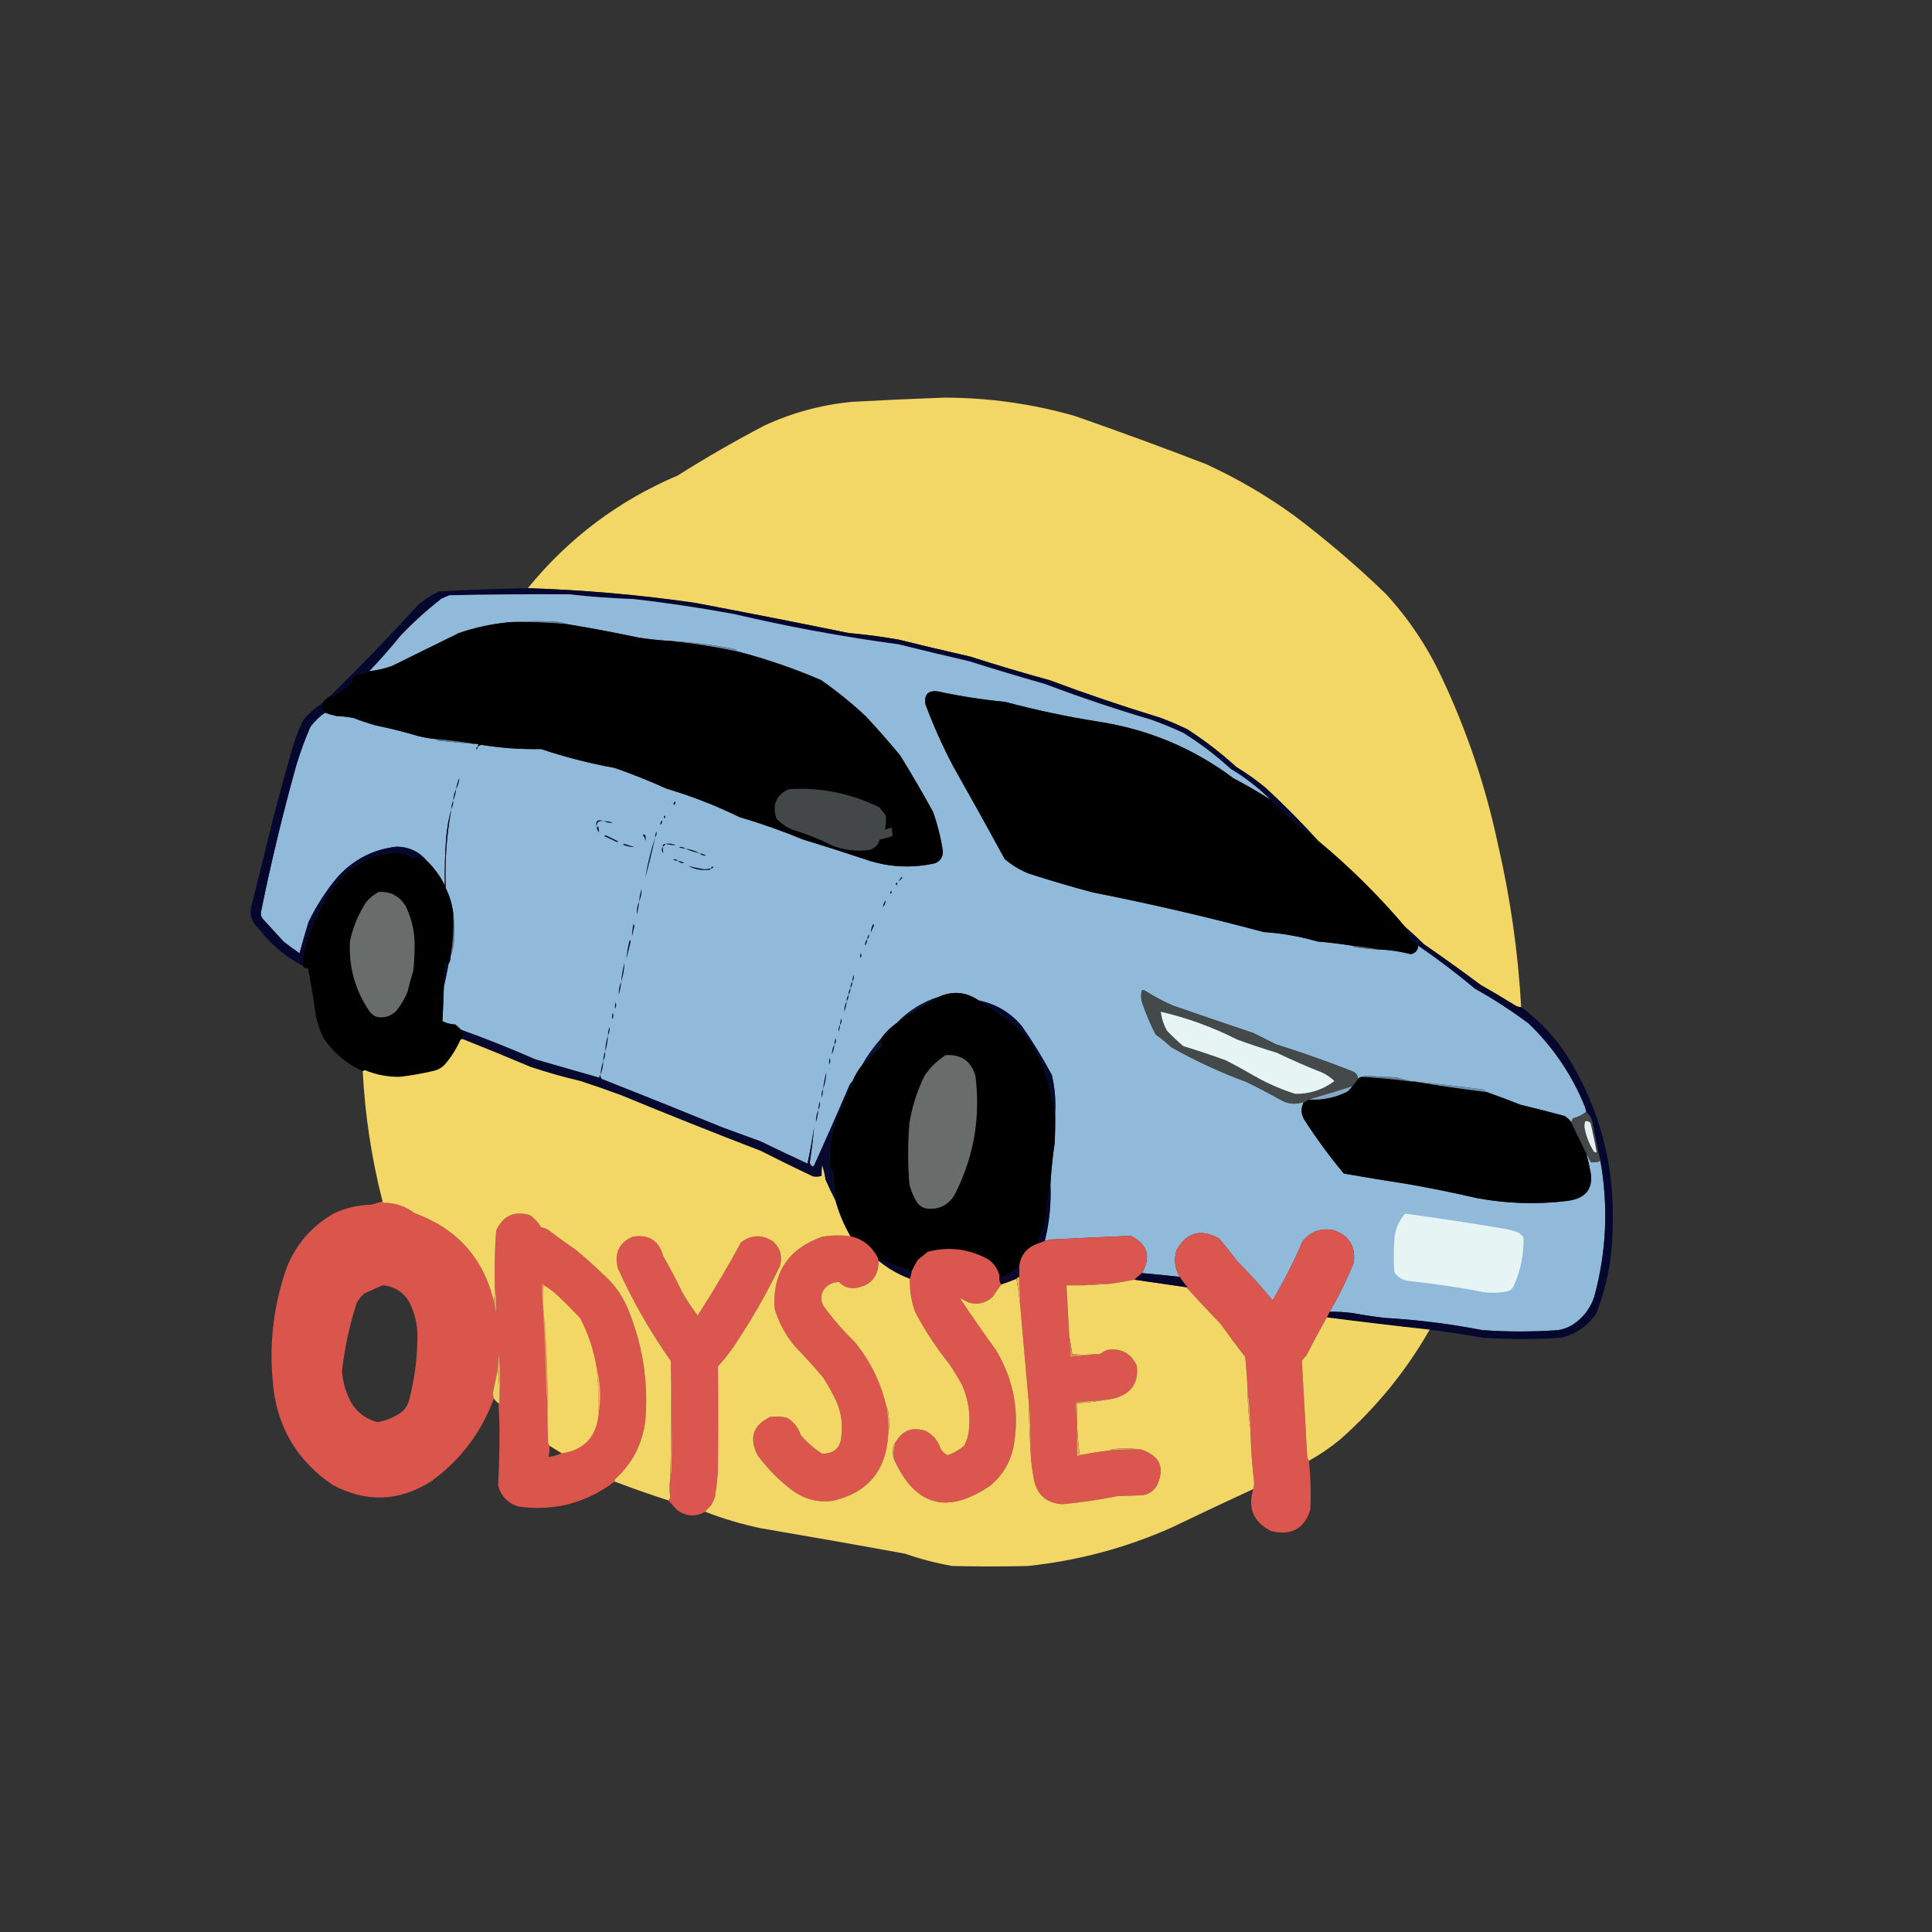 <?xml version="1.0" encoding="UTF-8"?>
<!DOCTYPE svg PUBLIC "-//W3C//DTD SVG 1.1//EN" "http://www.w3.org/Graphics/SVG/1.1/DTD/svg11.dtd">
<svg xmlns="http://www.w3.org/2000/svg" version="1.1" width="2048px" height="2048px" style="shape-rendering:geometricPrecision; text-rendering:geometricPrecision; image-rendering:optimizeQuality; fill-rule:evenodd; clip-rule:evenodd" xmlns:xlink="http://www.w3.org/1999/xlink">
<rect width="100%" height="100%" fill="#333333" stroke="none"/>
<g><path style="opacity:0.998" fill="#f2d766" d="M 1612.5,1067.5 C 1610.35,1067.63 1608.35,1067.13 1606.5,1066C 1594.33,1058.41 1582,1051.08 1569.5,1044C 1549.78,1029.28 1529.78,1014.95 1509.5,1001C 1502.99,994.594 1496.32,988.427 1489.5,982.5C 1461.47,949.466 1430.8,919.132 1397.5,891.5C 1379.7,871.87 1361.04,853.036 1341.5,835C 1331.69,826.93 1321.36,819.596 1310.5,813C 1294.25,798.214 1276.92,784.88 1258.5,773C 1249.33,768.61 1240,764.61 1230.5,761C 1190.73,748.855 1151.4,735.522 1112.5,721C 1084.32,713.274 1056.32,704.94 1028.5,696C 1003.11,690.255 977.775,684.255 952.5,678C 934.931,674.929 917.264,672.596 899.5,671C 845.249,659.95 790.916,649.283 736.5,639C 677.723,630.527 618.723,625.36 559.5,623.5C 602.612,570.561 655.612,530.727 718.5,504C 748.412,485.102 779.079,467.436 810.5,451C 839.496,437.584 870.162,429.25 902.5,426C 935.152,424.199 967.819,422.699 1000.5,421.5C 1047.8,421.497 1094.14,427.997 1139.5,441C 1186.04,457.226 1232.37,474.226 1278.5,492C 1311.74,507.279 1343.07,525.612 1372.5,547C 1406.25,572.486 1438.42,599.986 1469,629.5C 1493.15,655.798 1512.82,685.131 1528,717.5C 1554.95,774.466 1574.95,833.799 1588,895.5C 1601.07,952.131 1609.23,1009.46 1612.5,1067.5 Z"/></g>
<g><path style="opacity:0.971" fill="#05082f" d="M 559.5,623.5 C 618.723,625.36 677.723,630.527 736.5,639C 790.916,649.283 845.249,659.95 899.5,671C 917.264,672.596 934.931,674.929 952.5,678C 977.775,684.255 1003.11,690.255 1028.5,696C 1056.32,704.94 1084.32,713.274 1112.5,721C 1151.4,735.522 1190.73,748.855 1230.5,761C 1240,764.61 1249.33,768.61 1258.5,773C 1276.92,784.88 1294.25,798.214 1310.5,813C 1321.36,819.596 1331.69,826.93 1341.5,835C 1361.04,853.036 1379.7,871.87 1397.5,891.5C 1379.56,878.013 1362.56,863.347 1346.5,847.5C 1333.83,835.001 1319.83,824.167 1304.5,815C 1288.97,800.798 1272.3,788.132 1254.5,777C 1243.39,771.781 1232.06,767.114 1220.5,763C 1182.38,751.708 1144.72,739.042 1107.5,725C 1080.7,717.401 1054.04,709.401 1027.5,701C 1002.44,695.203 977.443,689.203 952.5,683C 893.986,675.164 835.986,664.497 778.5,651C 743.019,644.455 707.353,639.122 671.5,635C 648.761,634.275 626.095,632.608 603.5,630C 561.165,629.755 518.832,630.088 476.5,631C 473.417,632.139 470.417,633.472 467.5,635C 452.441,646.791 438.275,659.624 425,673.5C 414.369,686.632 403.202,699.298 391.5,711.5C 387.221,713.511 382.554,714.678 377.5,715C 374.311,716.889 372.811,719.722 373,723.5C 366.768,728.699 360.268,733.532 353.5,738C 352.251,738.74 351.251,738.573 350.5,737.5C 381.972,706.526 412.639,674.693 442.5,642C 449.346,635.743 457.013,630.743 465.5,627C 496.804,625.161 528.138,623.994 559.5,623.5 Z"/></g>
<g><path style="opacity:1" fill="#91b9da" d="M 1346.5,847.5 C 1333.88,839.518 1320.88,832.018 1307.5,825C 1265.05,793.164 1217.38,773.164 1164.5,765C 1131.12,759.739 1098.12,752.739 1065.5,744C 1041.61,741.722 1017.94,738.056 994.5,733C 984,731.5 979.5,736 981,746.5C 989.289,768.747 998.955,790.413 1010,811.5C 1028.63,844.445 1046.97,877.445 1065,910.5C 1072.58,917.048 1081.08,922.215 1090.5,926C 1112.97,933.286 1135.64,939.952 1158.5,946C 1219.34,957.96 1279.67,971.96 1339.5,988C 1358.87,989.283 1377.87,992.616 1396.5,998C 1408.89,999.045 1421.22,1000.55 1433.5,1002.5C 1434.26,1003.27 1435.26,1003.77 1436.5,1004C 1444.79,1005.31 1453.12,1006.14 1461.5,1006.5C 1473.02,1006.88 1484.35,1008.55 1495.5,1011.5C 1500.34,1010.34 1503,1007.34 1503.5,1002.5C 1524.19,1016.68 1544.19,1031.85 1563.5,1048C 1583.35,1059.09 1602.35,1071.42 1620.5,1085C 1645.81,1109.42 1665.31,1137.92 1679,1170.5C 1680.14,1173.1 1680.97,1175.76 1681.5,1178.5C 1677.44,1181.86 1672.78,1184.2 1667.5,1185.5C 1666.83,1186.95 1666.16,1188.28 1665.5,1189.5C 1663.66,1186.83 1661.33,1184.67 1658.5,1183C 1642.88,1178.79 1627.22,1174.79 1611.5,1171C 1599.51,1166.17 1587.51,1161.67 1575.5,1157.5C 1574.57,1156.69 1573.57,1155.85 1572.5,1155C 1548.28,1151.74 1523.95,1148.9 1499.5,1146.5C 1498.5,1146.5 1497.5,1146.5 1496.5,1146.5C 1490.63,1144.68 1484.63,1143.18 1478.5,1142C 1468.82,1141.66 1459.16,1141.16 1449.5,1140.5C 1447.3,1140.5 1445.3,1140.84 1443.5,1141.5C 1441.94,1141.73 1440.6,1142.4 1439.5,1143.5C 1439.3,1140.1 1437.63,1137.6 1434.5,1136C 1407.53,1125.34 1380.2,1115.68 1352.5,1107C 1344.53,1103.02 1336.53,1099.02 1328.5,1095C 1300.11,1085.49 1271.77,1075.82 1243.5,1066C 1233.02,1061.51 1223.02,1056.17 1213.5,1050C 1212.5,1049.33 1211.5,1049.33 1210.5,1050C 1209.25,1054.49 1209.42,1058.99 1211,1063.5C 1214.84,1074.85 1219.51,1085.85 1225,1096.5C 1230.78,1100.64 1236.28,1105.14 1241.5,1110C 1267.18,1124.51 1293.84,1136.84 1321.5,1147C 1334.38,1153.29 1347.05,1159.96 1359.5,1167C 1366.38,1170.35 1373.38,1170.85 1380.5,1168.5C 1381.11,1168.62 1381.44,1168.96 1381.5,1169.5C 1378.71,1175.58 1379.21,1181.58 1383,1187.5C 1395.67,1207.18 1409.51,1226.01 1424.5,1244C 1446.77,1247.92 1469.11,1251.59 1491.5,1255C 1516.27,1259.35 1540.94,1264.35 1565.5,1270C 1597.35,1275.95 1629.35,1276.95 1661.5,1273C 1682.57,1270.25 1690.41,1258.41 1685,1237.5C 1683.99,1232.44 1682.82,1227.44 1681.5,1222.5C 1683.06,1225.66 1684.73,1228.83 1686.5,1232C 1689.97,1232.43 1693.3,1231.93 1696.5,1230.5C 1705.1,1279.05 1702.93,1327.05 1690,1374.5C 1685.88,1386.95 1678.38,1396.78 1667.5,1404C 1662.58,1407.13 1657.25,1409.13 1651.5,1410C 1624.84,1411.89 1598.17,1411.89 1571.5,1410C 1537.14,1403.36 1502.47,1399.02 1467.5,1397C 1456.44,1395.71 1445.44,1394.04 1434.5,1392C 1426.2,1390.88 1417.87,1390.38 1409.5,1390.5C 1419.23,1373.83 1427.73,1356.5 1435,1338.5C 1437.3,1321.13 1430.13,1309.63 1413.5,1304C 1400.38,1301.48 1389.55,1305.31 1381,1315.5C 1371.63,1337.25 1360.96,1358.25 1349,1378.5C 1337.41,1364.24 1325.07,1350.57 1312,1337.5C 1305.62,1329.24 1299.12,1321.08 1292.5,1313C 1273.03,1302.06 1257.87,1306.23 1247,1325.5C 1244.23,1335.42 1245.4,1344.75 1250.5,1353.5C 1237.19,1352.05 1223.85,1350.72 1210.5,1349.5C 1220.51,1332.03 1216.51,1318.86 1198.5,1310C 1169.89,1311.22 1141.22,1312.55 1112.5,1314C 1110.85,1314.61 1109.18,1315.11 1107.5,1315.5C 1112.37,1295.83 1114.37,1275.83 1113.5,1255.5C 1114.34,1240.77 1115.84,1226.11 1118,1211.5C 1118.5,1200.84 1118.67,1190.17 1118.5,1179.5C 1119.26,1165.98 1118.09,1152.64 1115,1139.5C 1105.34,1121.5 1094.67,1104.16 1083,1087.5C 1070.93,1073.25 1055.76,1064.25 1037.5,1060.5C 1024.25,1051.45 1010.25,1050.12 995.5,1056.5C 978.038,1062.05 963.038,1071.39 950.5,1084.5C 943.854,1089.15 938.188,1094.81 933.5,1101.5C 925.854,1110.12 919.188,1119.45 913.5,1129.5C 909.414,1134.66 906.08,1140.33 903.5,1146.5C 901.864,1147.75 900.697,1149.42 900,1151.5C 887.781,1180 875.281,1208.34 862.5,1236.5C 859.661,1236 858.328,1234.33 858.5,1231.5C 860.428,1219.18 861.928,1206.84 863,1194.5C 861.068,1207.66 858.735,1220.66 856,1233.5C 839.455,1225.81 822.955,1217.98 806.5,1210C 792.833,1205 779.167,1200 765.5,1195C 723.28,1177.72 680.946,1160.72 638.5,1144C 636.893,1142.95 636.227,1141.45 636.5,1139.5C 635.596,1140.21 635.263,1141.21 635.5,1142.5C 612.848,1136 590.181,1129.5 567.5,1123C 541.489,1111.61 515.156,1101.11 488.5,1091.5C 486.763,1089.45 484.763,1087.62 482.5,1086C 477.714,1085.84 473.214,1084.68 469,1082.5C 469.603,1070.53 470.103,1058.53 470.5,1046.5C 472.271,1038.31 473.938,1029.98 475.5,1021.5C 476.939,1019.41 477.606,1017.08 477.5,1014.5C 479.295,1009.78 480.462,1004.78 481,999.5C 481.825,988.992 481.659,978.658 480.5,968.5C 479.269,958.524 476.602,949.524 472.5,941.5C 471.39,913.261 473.39,885.261 478.5,857.5C 475.716,867.19 473.883,877.19 473,887.5C 471.706,904.474 471.206,921.474 471.5,938.5C 466.633,928.769 460.3,920.102 452.5,912.5C 444.209,902.691 433.542,897.691 420.5,897.5C 395.677,900.328 374.844,910.995 358,929.5C 345.697,944.155 335.363,960.155 327,977.5C 323.642,988.462 320.476,999.462 317.5,1010.5C 311.693,1006.53 306.026,1002.36 300.5,998C 293.333,990.167 286.167,982.333 279,974.5C 277.128,972.562 276.295,970.229 276.5,967.5C 287.124,915.006 299.624,863.006 314,811.5C 318.21,797.538 323.21,783.871 329,770.5C 333.374,764.625 338.541,759.625 344.5,755.5C 348.394,756.942 352.394,758.109 356.5,759C 362.551,759.26 368.551,759.927 374.5,761C 382.363,764.066 390.363,766.732 398.5,769C 413.326,772.04 427.992,775.706 442.5,780C 449.081,781.708 455.748,782.875 462.5,783.5C 462.918,784.222 463.584,784.722 464.5,785C 477.154,786.378 489.821,787.544 502.5,788.5C 504.199,788.34 505.866,788.506 507.5,789C 506.748,789.671 506.414,790.504 506.5,791.5C 507.531,790.645 508.697,789.978 510,789.5C 530.995,792.939 552.161,794.439 573.5,794C 598.998,802.541 624.998,809.208 651.5,814C 670.161,820.497 688.495,827.83 706.5,836C 733.033,843.843 758.7,853.843 783.5,866C 806.637,872.823 829.304,880.823 851.5,890C 875.599,897.358 899.599,905.025 923.5,913C 945.987,919.545 968.653,920.212 991.5,915C 996.849,912.496 999.515,908.33 999.5,902.5C 997.333,888.166 993.833,874.166 989,860.5C 977.838,840.172 966.171,820.172 954,800.5C 942.372,786.537 930.372,772.87 918,759.5C 903.036,745.53 887.203,732.697 870.5,721C 841.523,708.509 811.856,698.342 781.5,690.5C 780.942,689.21 779.942,688.377 778.5,688C 756.418,683.642 734.085,680.809 711.5,679.5C 700.123,678.828 688.79,677.661 677.5,676C 651.895,670.578 626.228,665.745 600.5,661.5C 598.631,660.835 596.631,660.169 594.5,659.5C 576.338,658.173 558.338,658.173 540.5,659.5C 522.037,661.226 504.037,665.059 486.5,671C 462.794,682.736 439.127,694.403 415.5,706C 407.667,708.793 399.667,710.626 391.5,711.5C 403.202,699.298 414.369,686.632 425,673.5C 438.275,659.624 452.441,646.791 467.5,635C 470.417,633.472 473.417,632.139 476.5,631C 518.832,630.088 561.165,629.755 603.5,630C 626.095,632.608 648.761,634.275 671.5,635C 707.353,639.122 743.019,644.455 778.5,651C 835.986,664.497 893.986,675.164 952.5,683C 977.443,689.203 1002.44,695.203 1027.5,701C 1054.04,709.401 1080.7,717.401 1107.5,725C 1144.72,739.042 1182.38,751.708 1220.5,763C 1232.06,767.114 1243.39,771.781 1254.5,777C 1272.3,788.132 1288.97,800.798 1304.5,815C 1319.83,824.167 1333.83,835.001 1346.5,847.5 Z"/></g>
<g><path style="opacity:1" fill="#66829a" d="M 540.5,659.5 C 558.338,658.173 576.338,658.173 594.5,659.5C 596.631,660.169 598.631,660.835 600.5,661.5C 580.543,659.81 560.543,659.143 540.5,659.5 Z"/></g>
<g><path style="opacity:1" fill="#000001" d="M 540.5,659.5 C 560.543,659.143 580.543,659.81 600.5,661.5C 626.228,665.745 651.895,670.578 677.5,676C 688.79,677.661 700.123,678.828 711.5,679.5C 734.904,681.847 758.237,685.514 781.5,690.5C 811.856,698.342 841.523,708.509 870.5,721C 887.203,732.697 903.036,745.53 918,759.5C 930.372,772.87 942.372,786.537 954,800.5C 966.171,820.172 977.838,840.172 989,860.5C 993.833,874.166 997.333,888.166 999.5,902.5C 999.515,908.33 996.849,912.496 991.5,915C 968.653,920.212 945.987,919.545 923.5,913C 899.599,905.025 875.599,897.358 851.5,890C 829.304,880.823 806.637,872.823 783.5,866C 758.7,853.843 733.033,843.843 706.5,836C 688.495,827.83 670.161,820.497 651.5,814C 624.998,809.208 598.998,802.541 573.5,794C 552.161,794.439 530.995,792.939 510,789.5C 508.697,789.978 507.531,790.645 506.5,791.5C 506.414,790.504 506.748,789.671 507.5,789C 505.866,788.506 504.199,788.34 502.5,788.5C 489.373,786.262 476.04,784.595 462.5,783.5C 455.748,782.875 449.081,781.708 442.5,780C 427.992,775.706 413.326,772.04 398.5,769C 390.363,766.732 382.363,764.066 374.5,761C 368.551,759.927 362.551,759.26 356.5,759C 352.394,758.109 348.394,756.942 344.5,755.5C 341.857,752.766 340.857,749.433 341.5,745.5C 343.895,742.139 346.895,739.472 350.5,737.5C 351.251,738.573 352.251,738.74 353.5,738C 360.268,733.532 366.768,728.699 373,723.5C 372.811,719.722 374.311,716.889 377.5,715C 382.554,714.678 387.221,713.511 391.5,711.5C 399.667,710.626 407.667,708.793 415.5,706C 439.127,694.403 462.794,682.736 486.5,671C 504.037,665.059 522.037,661.226 540.5,659.5 Z"/></g>
<g><path style="opacity:1" fill="#6d8ba4" d="M 711.5,679.5 C 734.085,680.809 756.418,683.642 778.5,688C 779.942,688.377 780.942,689.21 781.5,690.5C 758.237,685.514 734.904,681.847 711.5,679.5 Z"/></g>
<g><path style="opacity:1" fill="#000000" d="M 1346.5,847.5 C 1362.56,863.347 1379.56,878.013 1397.5,891.5C 1430.8,919.132 1461.47,949.466 1489.5,982.5C 1492.45,986.733 1494.61,991.4 1496,996.5C 1499.21,997.679 1501.71,999.679 1503.5,1002.5C 1503,1007.34 1500.34,1010.34 1495.5,1011.5C 1484.35,1008.55 1473.02,1006.88 1461.5,1006.5C 1452.35,1004.85 1443.01,1003.52 1433.5,1002.5C 1421.22,1000.55 1408.89,999.045 1396.5,998C 1377.87,992.616 1358.87,989.283 1339.5,988C 1279.67,971.96 1219.34,957.96 1158.5,946C 1135.64,939.952 1112.97,933.286 1090.5,926C 1081.08,922.215 1072.58,917.048 1065,910.5C 1046.97,877.445 1028.63,844.445 1010,811.5C 998.955,790.413 989.289,768.747 981,746.5C 979.5,736 984,731.5 994.5,733C 1017.94,738.056 1041.61,741.722 1065.5,744C 1098.12,752.739 1131.12,759.739 1164.5,765C 1217.38,773.164 1265.05,793.164 1307.5,825C 1320.88,832.018 1333.88,839.518 1346.5,847.5 Z"/></g>
<g><path style="opacity:0.922" fill="#02042e" d="M 341.5,745.5 C 340.857,749.433 341.857,752.766 344.5,755.5C 338.541,759.625 333.374,764.625 329,770.5C 323.21,783.871 318.21,797.538 314,811.5C 299.624,863.006 287.124,915.006 276.5,967.5C 276.295,970.229 277.128,972.562 279,974.5C 286.167,982.333 293.333,990.167 300.5,998C 306.026,1002.36 311.693,1006.53 317.5,1010.5C 320.476,999.462 323.642,988.462 327,977.5C 335.363,960.155 345.697,944.155 358,929.5C 374.844,910.995 395.677,900.328 420.5,897.5C 433.542,897.691 444.209,902.691 452.5,912.5C 450.002,911.088 447.336,909.921 444.5,909C 442.101,908.289 439.768,908.456 437.5,909.5C 434.779,907.473 431.779,905.973 428.5,905C 412.944,902.89 398.277,905.557 384.5,913C 369.381,921.785 357.215,933.619 348,948.5C 338.454,963.927 330.787,980.261 325,997.5C 322.531,1006.01 321.031,1014.68 320.5,1023.5C 305.507,1015.69 292.34,1005.36 281,992.5C 277,987.833 273,983.167 269,978.5C 266.087,973.518 265.087,968.185 266,962.5C 274.122,930.343 282.122,898.01 290,865.5C 296.689,840.078 303.689,814.745 311,789.5C 313.885,780.179 317.551,771.179 322,762.5C 327.78,755.878 334.28,750.212 341.5,745.5 Z"/></g>
<g><path style="opacity:1" fill="#5f798e" d="M 462.5,783.5 C 476.04,784.595 489.373,786.262 502.5,788.5C 489.821,787.544 477.154,786.378 464.5,785C 463.584,784.722 462.918,784.222 462.5,783.5 Z"/></g>
<g><path style="opacity:1" fill="#0a122c" d="M 506.5,791.5 C 506.539,792.756 506.039,793.756 505,794.5C 504.415,793.002 504.915,792.002 506.5,791.5 Z"/></g>
<g><path style="opacity:1" fill="#0d142f" d="M 483.5,836.5 C 483.953,832.307 485.119,828.307 487,824.5C 486.735,828.791 485.569,832.791 483.5,836.5 Z"/></g>
<g><path style="opacity:1" fill="#434747" d="M 836.5,836.5 C 870.3,834.493 902.3,840.993 932.5,856C 934.667,858.833 936.833,861.667 939,864.5C 939.539,869.625 939.205,874.625 938,879.5C 940.382,878.446 942.882,877.779 945.5,877.5C 945.232,880.119 945.565,882.619 946.5,885C 945.833,885.667 945.167,886.333 944.5,887C 940.5,888 936.5,889 932.5,890C 930.807,895.693 927.14,899.36 921.5,901C 907.788,902.828 894.455,901.161 881.5,896C 868.645,889.492 855.311,884.159 841.5,880C 834.24,877.399 828.073,873.232 823,867.5C 818.349,852.897 822.849,842.564 836.5,836.5 Z"/></g>
<g><path style="opacity:1" fill="#0b112c" d="M 483.5,836.5 C 483.102,840.761 482.102,844.761 480.5,848.5C 480.584,844.163 481.584,840.163 483.5,836.5 Z"/></g>
<g><path style="opacity:1" fill="#0b112c" d="M 715.5,849.5 C 716.559,851.07 716.059,852.403 714,853.5C 713.7,851.934 714.2,850.601 715.5,849.5 Z"/></g>
<g><path style="opacity:1" fill="#0a0f2a" d="M 480.5,848.5 C 480.58,851.781 479.913,854.781 478.5,857.5C 478.42,854.219 479.087,851.219 480.5,848.5 Z"/></g>
<g><path style="opacity:1" fill="#080d28" d="M 704.5,864.5 C 705.713,865.497 705.546,866.497 704,867.5C 703.53,866.423 703.697,865.423 704.5,864.5 Z"/></g>
<g><path style="opacity:1" fill="#080c28" d="M 640.5,870.5 C 634.716,869.284 632.049,871.618 632.5,877.5C 630.738,870.266 633.404,867.932 640.5,870.5 Z"/></g>
<g><path style="opacity:1" fill="#0c142e" d="M 701.5,869.5 C 702.334,871.263 701.834,872.93 700,874.5C 699.878,872.718 700.378,871.052 701.5,869.5 Z"/></g>
<g><path style="opacity:1" fill="#050825" d="M 640.5,870.5 C 643.568,870.547 646.568,871.047 649.5,872C 646.228,872.576 643.228,872.076 640.5,870.5 Z"/></g>
<g><path style="opacity:1" fill="#060926" d="M 632.5,877.5 C 633.222,877.082 633.722,876.416 634,875.5C 634.614,877.879 634.947,880.212 635,882.5C 633.88,880.97 633.046,879.303 632.5,877.5 Z"/></g>
<g><path style="opacity:1" fill="#0d1430" d="M 694.5,887.5 C 694.372,885.345 694.872,883.345 696,881.5C 696.405,883.775 695.905,885.775 694.5,887.5 Z"/></g>
<g><path style="opacity:1" fill="#070b27" d="M 681.5,885.5 C 682.189,884.226 683.023,884.226 684,885.5C 684.667,887.5 684.667,889.5 684,891.5C 683.963,889.026 683.13,887.026 681.5,885.5 Z"/></g>
<g><path style="opacity:1" fill="#0d1430" d="M 640.5,886.5 C 641.251,885.427 642.251,885.26 643.5,886C 647.5,888 651.5,890 655.5,892C 654.5,892.667 653.5,892.667 652.5,892C 648.598,889.881 644.598,888.048 640.5,886.5 Z"/></g>
<g><path style="opacity:1" fill="#0c132d" d="M 660.5,895.5 C 660.735,894.903 661.235,894.57 662,894.5C 665.5,895.667 669,896.833 672.5,898C 668.391,897.914 664.391,897.08 660.5,895.5 Z"/></g>
<g><path style="opacity:1" fill="#0d142f" d="M 705.5,894.5 C 709.102,893.792 712.769,894.292 716.5,896C 712.804,895.997 709.137,895.497 705.5,894.5 Z"/></g>
<g><path style="opacity:1" fill="#030323" d="M 705.5,894.5 C 704.833,895.833 703.833,896.833 702.5,897.5C 702.5,895.5 703.5,894.5 705.5,894.5 Z"/></g>
<g><path style="opacity:1" fill="#050724" d="M 702.5,897.5 C 702.627,899.915 702.793,902.249 703,904.5C 701.272,902.181 701.105,899.847 702.5,897.5 Z"/></g>
<g><path style="opacity:1" fill="#0a102a" d="M 726.5,899.5 C 724.073,899.477 721.74,898.977 719.5,898C 722.139,897.412 724.473,897.912 726.5,899.5 Z"/></g>
<g><path style="opacity:1" fill="#0d152f" d="M 694.5,887.5 C 691.475,901.933 687.975,916.267 684,930.5C 686.413,915.848 689.913,901.515 694.5,887.5 Z"/></g>
<g><path style="opacity:1" fill="#0d142f" d="M 726.5,899.5 C 731.915,900.194 736.915,901.86 741.5,904.5C 736.216,903.405 731.216,901.739 726.5,899.5 Z"/></g>
<g><path style="opacity:1" fill="#040523" d="M 478.5,857.5 C 473.39,885.261 471.39,913.261 472.5,941.5C 471.596,940.791 471.263,939.791 471.5,938.5C 471.206,921.474 471.706,904.474 473,887.5C 473.883,877.19 475.716,867.19 478.5,857.5 Z"/></g>
<g><path style="opacity:0.989" fill="#010101" d="M 452.5,912.5 C 460.3,920.102 466.633,928.769 471.5,938.5C 471.263,939.791 471.596,940.791 472.5,941.5C 476.602,949.524 479.269,958.524 480.5,968.5C 481.106,983.957 480.106,999.29 477.5,1014.5C 477.606,1017.08 476.939,1019.41 475.5,1021.5C 474.167,1021.5 472.833,1021.5 471.5,1021.5C 471.218,1029.84 470.884,1038.17 470.5,1046.5C 470.103,1058.53 469.603,1070.53 469,1082.5C 473.214,1084.68 477.714,1085.84 482.5,1086C 484.763,1087.62 486.763,1089.45 488.5,1091.5C 489.733,1092.98 490.733,1094.64 491.5,1096.5C 491.471,1098.03 490.804,1099.2 489.5,1100C 490.056,1100.38 490.389,1100.88 490.5,1101.5C 489.504,1101.41 488.671,1101.75 488,1102.5C 483.762,1111.98 478.262,1120.65 471.5,1128.5C 468.461,1131.69 464.794,1133.85 460.5,1135C 448.49,1137.88 436.324,1140.04 424,1141.5C 411.167,1141.71 398.834,1139.37 387,1134.5C 386.098,1134.74 385.265,1135.08 384.5,1135.5C 367.399,1127.7 353.565,1116.03 343,1100.5C 339.34,1093.19 336.673,1085.52 335,1077.5C 332.597,1060.42 329.764,1043.42 326.5,1026.5C 323.784,1026.61 321.784,1025.61 320.5,1023.5C 321.031,1014.68 322.531,1006.01 325,997.5C 330.787,980.261 338.454,963.927 348,948.5C 357.215,933.619 369.381,921.785 384.5,913C 398.277,905.557 412.944,902.89 428.5,905C 431.779,905.973 434.779,907.473 437.5,909.5C 439.768,908.456 442.101,908.289 444.5,909C 447.336,909.921 450.002,911.088 452.5,912.5 Z"/></g>
<g><path style="opacity:1" fill="#111934" d="M 741.5,904.5 C 744.016,904.755 746.35,905.589 748.5,907C 745.758,907.295 743.425,906.462 741.5,904.5 Z"/></g>
<g><path style="opacity:1" fill="#0a0e2b" d="M 718.5,912.5 C 716.692,912.509 715.025,912.009 713.5,911C 715.535,910.401 717.201,910.901 718.5,912.5 Z"/></g>
<g><path style="opacity:1" fill="#0c142e" d="M 718.5,912.5 C 721.016,912.755 723.35,913.589 725.5,915C 722.758,915.295 720.425,914.462 718.5,912.5 Z"/></g>
<g><path style="opacity:1" fill="#0b112c" d="M 753.5,920.5 C 753.389,921.117 753.056,921.617 752.5,922C 744.429,923.066 736.762,921.733 729.5,918C 735.217,919.34 741.05,920.506 747,921.5C 749.216,921.347 751.383,921.014 753.5,920.5 Z"/></g>
<g><path style="opacity:1" fill="#090a28" d="M 753.5,920.5 C 754.002,918.915 755.002,918.415 756.5,919C 755.756,920.039 754.756,920.539 753.5,920.5 Z"/></g>
<g><path style="opacity:1" fill="#121a36" d="M 955.5,929.5 C 956.043,929.56 956.376,929.893 956.5,930.5C 951.889,935.618 951.556,935.285 955.5,929.5 Z"/></g>
<g><path style="opacity:1" fill="#090a28" d="M 950.5,935.5 C 951.713,936.497 951.546,937.497 950,938.5C 949.53,937.423 949.697,936.423 950.5,935.5 Z"/></g>
<g><path style="opacity:1" fill="#090a29" d="M 944.5,944.5 C 945.713,945.497 945.546,946.497 944,947.5C 943.53,946.423 943.697,945.423 944.5,944.5 Z"/></g>
<g><path style="opacity:1" fill="#686d6c" d="M 401.5,945.5 C 413.897,944.784 423.397,949.784 430,960.5C 436.747,974.239 439.914,988.739 439.5,1004C 439.513,1012.53 439.013,1021.03 438,1029.5C 435.701,1036.69 433.701,1044.02 432,1051.5C 429.105,1058.29 425.438,1064.63 421,1070.5C 415.173,1077.03 408.006,1079.53 399.5,1078C 396.438,1076.94 393.938,1075.11 392,1072.5C 376.408,1049.86 369.408,1024.86 371,997.5C 374.206,982.763 379.872,969.096 388,956.5C 391.872,951.768 396.372,948.102 401.5,945.5 Z"/></g>
<g><path style="opacity:1" fill="#0b112b" d="M 677.5,955.5 C 677.853,951.087 678.686,946.754 680,942.5C 680.258,947.12 679.424,951.454 677.5,955.5 Z"/></g>
<g><path style="opacity:1" fill="#0b122d" d="M 938.5,954.5 C 938.973,956.97 938.139,959.304 936,961.5C 936.22,959.037 937.054,956.704 938.5,954.5 Z"/></g>
<g><path style="opacity:1" fill="#090e29" d="M 677.5,955.5 C 677.119,960.237 676.286,964.904 675,969.5C 674.757,964.557 675.59,959.89 677.5,955.5 Z"/></g>
<g><path style="opacity:1" fill="#0a0f2a" d="M 671.5,979.5 C 672.139,980.097 672.472,980.93 672.5,982C 671.745,985.518 670.912,989.018 670,992.5C 670.002,988.14 670.502,983.807 671.5,979.5 Z"/></g>
<g><path style="opacity:1" fill="#0b132e" d="M 925.5,979.5 C 926.097,979.735 926.43,980.235 926.5,981C 925.47,983.56 924.303,986.06 923,988.5C 923.206,985.394 924.039,982.394 925.5,979.5 Z"/></g>
<g><path style="opacity:0.933" fill="#03052e" d="M 1489.5,982.5 C 1496.32,988.427 1502.99,994.594 1509.5,1001C 1529.78,1014.95 1549.78,1029.28 1569.5,1044C 1582,1051.08 1594.33,1058.41 1606.5,1066C 1608.35,1067.13 1610.35,1067.63 1612.5,1067.5C 1632.27,1082.1 1648.77,1099.77 1662,1120.5C 1695.76,1175.2 1711.6,1234.87 1709.5,1299.5C 1709.51,1331.61 1703.68,1362.61 1692,1392.5C 1682.95,1405.6 1670.78,1414.1 1655.5,1418C 1627.51,1419.9 1599.51,1419.9 1571.5,1418C 1552.89,1414.71 1534.23,1411.88 1515.5,1409.5C 1479.26,1405.55 1442.93,1401.21 1406.5,1396.5C 1407.47,1394.52 1408.47,1392.52 1409.5,1390.5C 1417.87,1390.38 1426.2,1390.88 1434.5,1392C 1445.44,1394.04 1456.44,1395.71 1467.5,1397C 1502.47,1399.02 1537.14,1403.36 1571.5,1410C 1598.17,1411.89 1624.84,1411.89 1651.5,1410C 1657.25,1409.13 1662.58,1407.13 1667.5,1404C 1678.38,1396.78 1685.88,1386.95 1690,1374.5C 1702.93,1327.05 1705.1,1279.05 1696.5,1230.5C 1693.24,1216.94 1690.41,1203.28 1688,1189.5C 1686.83,1185.14 1684.66,1181.48 1681.5,1178.5C 1680.97,1175.76 1680.14,1173.1 1679,1170.5C 1665.31,1137.92 1645.81,1109.42 1620.5,1085C 1602.35,1071.42 1583.35,1059.09 1563.5,1048C 1544.19,1031.85 1524.19,1016.68 1503.5,1002.5C 1501.71,999.679 1499.21,997.679 1496,996.5C 1494.61,991.4 1492.45,986.733 1489.5,982.5 Z"/></g>
<g><path style="opacity:1" fill="#0b0f2c" d="M 919.5,995.5 C 919.491,993.692 919.991,992.025 921,990.5C 921.599,992.535 921.099,994.201 919.5,995.5 Z"/></g>
<g><path style="opacity:1" fill="#587085" d="M 480.5,968.5 C 481.659,978.658 481.825,988.992 481,999.5C 480.462,1004.78 479.295,1009.78 477.5,1014.5C 480.106,999.29 481.106,983.957 480.5,968.5 Z"/></g>
<g><path style="opacity:1" fill="#0e1631" d="M 919.5,995.5 C 919.245,998.016 918.411,1000.35 917,1002.5C 916.705,999.758 917.538,997.425 919.5,995.5 Z"/></g>
<g><path style="opacity:1" fill="#576f83" d="M 1433.5,1002.5 C 1443.01,1003.52 1452.35,1004.85 1461.5,1006.5C 1453.12,1006.14 1444.79,1005.31 1436.5,1004C 1435.26,1003.77 1434.26,1003.27 1433.5,1002.5 Z"/></g>
<g><path style="opacity:1" fill="#0b122d" d="M 667.5,996.5 C 668.124,996.917 668.457,997.584 668.5,998.5C 667,1004.5 665.5,1010.5 664,1016.5C 664.514,1009.76 665.681,1003.1 667.5,996.5 Z"/></g>
<g><path style="opacity:1" fill="#0b112d" d="M 912.5,1010.5 C 913.621,1012.09 913.454,1013.76 912,1015.5C 911.616,1013.8 911.782,1012.14 912.5,1010.5 Z"/></g>
<g><path style="opacity:1" fill="#05062a" d="M 475.5,1021.5 C 473.938,1029.98 472.271,1038.31 470.5,1046.5C 470.884,1038.17 471.218,1029.84 471.5,1021.5C 472.833,1021.5 474.167,1021.5 475.5,1021.5 Z"/></g>
<g><path style="opacity:1" fill="#080c28" d="M 658.5,1040.5 C 659.084,1033.74 660.251,1027.08 662,1020.5C 661.782,1027.41 660.615,1034.08 658.5,1040.5 Z"/></g>
<g><path style="opacity:1" fill="#0d1430" d="M 903.5,1040.5 C 903.523,1038.07 904.023,1035.74 905,1033.5C 905.588,1036.14 905.088,1038.47 903.5,1040.5 Z"/></g>
<g><path style="opacity:1" fill="#090e2a" d="M 903.5,1040.5 C 903.59,1043.15 902.924,1045.49 901.5,1047.5C 901.41,1044.85 902.076,1042.51 903.5,1040.5 Z"/></g>
<g><path style="opacity:1" fill="#080c28" d="M 658.5,1040.5 C 658.119,1045.24 657.286,1049.9 656,1054.5C 655.757,1049.56 656.59,1044.89 658.5,1040.5 Z"/></g>
<g><path style="opacity:1" fill="#444949" d="M 1439.5,1143.5 C 1437.85,1146.47 1435.85,1149.14 1433.5,1151.5C 1418.14,1156.4 1402.8,1161.07 1387.5,1165.5C 1385.54,1166.82 1383.54,1168.15 1381.5,1169.5C 1381.44,1168.96 1381.11,1168.62 1380.5,1168.5C 1373.38,1170.85 1366.38,1170.35 1359.5,1167C 1347.05,1159.96 1334.38,1153.29 1321.5,1147C 1293.84,1136.84 1267.18,1124.51 1241.5,1110C 1236.28,1105.14 1230.78,1100.64 1225,1096.5C 1219.51,1085.85 1214.84,1074.85 1211,1063.5C 1209.42,1058.99 1209.25,1054.49 1210.5,1050C 1211.5,1049.33 1212.5,1049.33 1213.5,1050C 1223.02,1056.17 1233.02,1061.51 1243.5,1066C 1271.77,1075.82 1300.11,1085.49 1328.5,1095C 1336.53,1099.02 1344.53,1103.02 1352.5,1107C 1380.2,1115.68 1407.53,1125.34 1434.5,1136C 1437.63,1137.6 1439.3,1140.1 1439.5,1143.5 Z"/></g>
<g><path style="opacity:1" fill="#0a102a" d="M 901.5,1047.5 C 901.59,1050.15 900.924,1052.49 899.5,1054.5C 899.41,1051.85 900.076,1049.51 901.5,1047.5 Z"/></g>
<g><path style="opacity:1" fill="#000000" d="M 1037.5,1060.5 C 1048.78,1067.14 1059.78,1074.31 1070.5,1082C 1087.46,1095.73 1099.62,1112.9 1107,1133.5C 1111.81,1148.72 1115.64,1164.06 1118.5,1179.5C 1118.67,1190.17 1118.5,1200.84 1118,1211.5C 1115.84,1226.11 1114.34,1240.77 1113.5,1255.5C 1111.22,1266.92 1109.72,1278.58 1109,1290.5C 1106.72,1300.17 1103.55,1309.5 1099.5,1318.5C 1088.67,1322.5 1082.34,1330.17 1080.5,1341.5C 1075.56,1346.98 1069.56,1350.98 1062.5,1353.5C 1061.42,1353.31 1060.42,1352.98 1059.5,1352.5C 1057.7,1345.2 1053.7,1339.36 1047.5,1335C 1027.11,1323.82 1005.78,1321.15 983.5,1327C 980,1329.83 976.5,1332.67 973,1335.5C 970.536,1339.43 968.369,1343.43 966.5,1347.5C 954.137,1343.82 942.137,1339.16 930.5,1333.5C 924.485,1321.31 914.818,1313.65 901.5,1310.5C 894.539,1298.57 889.205,1285.9 885.5,1272.5C 886.097,1272.26 886.43,1271.76 886.5,1271C 884.643,1261.6 883.476,1252.1 883,1242.5C 881.748,1241 880.748,1239.33 880,1237.5C 878.305,1219.95 880.638,1202.95 887,1186.5C 892.236,1173.03 897.736,1159.7 903.5,1146.5C 906.08,1140.33 909.414,1134.66 913.5,1129.5C 920.119,1122.21 927.119,1115.21 934.5,1108.5C 933.626,1106.25 933.292,1103.92 933.5,1101.5C 938.188,1094.81 943.854,1089.15 950.5,1084.5C 964.701,1073.9 979.701,1064.57 995.5,1056.5C 1010.25,1050.12 1024.25,1051.45 1037.5,1060.5 Z"/></g>
<g><path style="opacity:1" fill="#080d28" d="M 899.5,1054.5 C 899.59,1057.15 898.924,1059.49 897.5,1061.5C 897.41,1058.85 898.076,1056.51 899.5,1054.5 Z"/></g>
<g><path style="opacity:1" fill="#0e1631" d="M 897.5,1061.5 C 897.143,1065.26 896.31,1068.93 895,1072.5C 894.746,1068.52 895.579,1064.86 897.5,1061.5 Z"/></g>
<g><path style="opacity:1" fill="#17213c" d="M 652.5,1062.5 C 653.559,1064.73 653.392,1067.06 652,1069.5C 651.666,1067.15 651.833,1064.82 652.5,1062.5 Z"/></g>
<g><path style="opacity:1" fill="#0d1435" d="M 995.5,1056.5 C 979.701,1064.57 964.701,1073.9 950.5,1084.5C 963.038,1071.39 978.038,1062.05 995.5,1056.5 Z"/></g>
<g><path style="opacity:1" fill="#e6f4f3" d="M 1230.5,1072.5 C 1258.66,1079.06 1285.66,1088.89 1311.5,1102C 1325.38,1107.07 1339.38,1111.74 1353.5,1116C 1369.3,1123.57 1385.3,1130.57 1401.5,1137C 1406.38,1139.22 1410.72,1142.22 1414.5,1146C 1402.2,1155.23 1388.37,1159.73 1373,1159.5C 1358.21,1154.86 1344.05,1148.69 1330.5,1141C 1320.33,1135.08 1309.99,1129.41 1299.5,1124C 1284.61,1118.59 1269.61,1113.59 1254.5,1109C 1248.36,1103.87 1242.53,1098.37 1237,1092.5C 1233.52,1086.24 1231.36,1079.57 1230.5,1072.5 Z"/></g>
<g><path style="opacity:1" fill="#090e29" d="M 649.5,1073.5 C 650.559,1075.73 650.392,1078.06 649,1080.5C 648.666,1078.15 648.833,1075.82 649.5,1073.5 Z"/></g>
<g><path style="opacity:1" fill="#101833" d="M 890.5,1086.5 C 890.523,1084.07 891.023,1081.74 892,1079.5C 892.588,1082.14 892.088,1084.47 890.5,1086.5 Z"/></g>
<g><path style="opacity:1" fill="#18213d" d="M 890.5,1086.5 C 890.477,1088.93 889.977,1091.26 889,1093.5C 888.412,1090.86 888.912,1088.53 890.5,1086.5 Z"/></g>
<g><path style="opacity:1" fill="#07092e" d="M 488.5,1091.5 C 515.156,1101.11 541.489,1111.61 567.5,1123C 590.181,1129.5 612.848,1136 635.5,1142.5C 635.263,1141.21 635.596,1140.21 636.5,1139.5C 636.227,1141.45 636.893,1142.95 638.5,1144C 680.946,1160.72 723.28,1177.72 765.5,1195C 779.167,1200 792.833,1205 806.5,1210C 822.955,1217.98 839.455,1225.81 856,1233.5C 858.735,1220.66 861.068,1207.66 863,1194.5C 861.928,1206.84 860.428,1219.18 858.5,1231.5C 858.328,1234.33 859.661,1236 862.5,1236.5C 875.281,1208.34 887.781,1180 900,1151.5C 900.697,1149.42 901.864,1147.75 903.5,1146.5C 897.736,1159.7 892.236,1173.03 887,1186.5C 880.638,1202.95 878.305,1219.95 880,1237.5C 880.748,1239.33 881.748,1241 883,1242.5C 883.476,1252.1 884.643,1261.6 886.5,1271C 886.43,1271.76 886.097,1272.26 885.5,1272.5C 881.822,1265.3 878.322,1257.97 875,1250.5C 874.304,1245.38 873.137,1240.38 871.5,1235.5C 871.09,1239.1 870.923,1242.77 871,1246.5C 867.927,1247.62 864.76,1247.78 861.5,1247C 843.044,1238.27 824.71,1229.27 806.5,1220C 756.883,1200.91 707.55,1181.24 658.5,1161C 644.273,1155.72 629.94,1150.72 615.5,1146C 597.61,1141.78 579.943,1136.78 562.5,1131C 538.548,1120.85 514.548,1111.02 490.5,1101.5C 490.389,1100.88 490.056,1100.38 489.5,1100C 490.804,1099.2 491.471,1098.03 491.5,1096.5C 490.733,1094.64 489.733,1092.98 488.5,1091.5 Z"/></g>
<g><path style="opacity:1" fill="#0b122c" d="M 644.5,1097.5 C 644.547,1094.43 645.047,1091.43 646,1088.5C 646.576,1091.77 646.076,1094.77 644.5,1097.5 Z"/></g>
<g><path style="opacity:1" fill="#050825" d="M 644.5,1097.5 C 644.236,1103.42 643.236,1109.09 641.5,1114.5C 641.764,1108.58 642.764,1102.91 644.5,1097.5 Z"/></g>
<g><path style="opacity:1" fill="#0a0f2a" d="M 884.5,1107.5 C 884.523,1105.07 885.023,1102.74 886,1100.5C 886.588,1103.14 886.088,1105.47 884.5,1107.5 Z"/></g>
<g><path style="opacity:1" fill="#071134" d="M 933.5,1101.5 C 933.292,1103.92 933.626,1106.25 934.5,1108.5C 927.119,1115.21 920.119,1122.21 913.5,1129.5C 919.188,1119.45 925.854,1110.12 933.5,1101.5 Z"/></g>
<g><path style="opacity:1" fill="#0f1632" d="M 884.5,1107.5 C 884.186,1110.95 883.352,1114.28 882,1117.5C 881.725,1113.84 882.558,1110.5 884.5,1107.5 Z"/></g>
<g><path style="opacity:1" fill="#686d6c" d="M 1002.5,1118.5 C 1018.94,1117.45 1029.44,1124.78 1034,1140.5C 1039.51,1183.95 1032.51,1225.28 1013,1264.5C 1006.26,1277.29 995.761,1282.79 981.5,1281C 977.532,1280.04 974.365,1277.87 972,1274.5C 968.36,1268.58 965.693,1262.25 964,1255.5C 962.254,1233.82 962.254,1212.15 964,1190.5C 966.864,1173.05 972.197,1156.38 980,1140.5C 985.919,1131.47 993.419,1124.14 1002.5,1118.5 Z"/></g>
<g><path style="opacity:1" fill="#050724" d="M 641.5,1114.5 C 641.678,1118.12 641.011,1121.46 639.5,1124.5C 639.549,1120.92 640.215,1117.59 641.5,1114.5 Z"/></g>
<g><path style="opacity:1" fill="#0f1732" d="M 879.5,1121.5 C 880.559,1123.73 880.392,1126.06 879,1128.5C 878.666,1126.15 878.833,1123.82 879.5,1121.5 Z"/></g>
<g><path style="opacity:1" fill="#04082f" d="M 1037.5,1060.5 C 1055.76,1064.25 1070.93,1073.25 1083,1087.5C 1094.67,1104.16 1105.34,1121.5 1115,1139.5C 1118.09,1152.64 1119.26,1165.98 1118.5,1179.5C 1115.64,1164.06 1111.81,1148.72 1107,1133.5C 1099.62,1112.9 1087.46,1095.73 1070.5,1082C 1059.78,1074.31 1048.78,1067.14 1037.5,1060.5 Z"/></g>
<g><path style="opacity:1" fill="#090d28" d="M 639.5,1124.5 C 639.375,1129.79 638.375,1134.79 636.5,1139.5C 636.882,1134.26 637.882,1129.26 639.5,1124.5 Z"/></g>
<g><path style="opacity:1" fill="#000001" d="M 1443.5,1141.5 C 1461.25,1142.42 1478.91,1144.08 1496.5,1146.5C 1497.5,1146.5 1498.5,1146.5 1499.5,1146.5C 1524.62,1150.76 1549.95,1154.43 1575.5,1157.5C 1587.51,1161.67 1599.51,1166.17 1611.5,1171C 1627.22,1174.79 1642.88,1178.79 1658.5,1183C 1661.33,1184.67 1663.66,1186.83 1665.5,1189.5C 1670.87,1200.52 1676.2,1211.52 1681.5,1222.5C 1682.82,1227.44 1683.99,1232.44 1685,1237.5C 1690.41,1258.41 1682.57,1270.25 1661.5,1273C 1629.35,1276.95 1597.35,1275.95 1565.5,1270C 1540.94,1264.35 1516.27,1259.35 1491.5,1255C 1469.11,1251.59 1446.77,1247.92 1424.5,1244C 1409.51,1226.01 1395.67,1207.18 1383,1187.5C 1379.21,1181.58 1378.71,1175.58 1381.5,1169.5C 1383.54,1168.15 1385.54,1166.82 1387.5,1165.5C 1401.97,1166.31 1415.64,1163.48 1428.5,1157C 1430.37,1155.3 1432.04,1153.46 1433.5,1151.5C 1435.85,1149.14 1437.85,1146.47 1439.5,1143.5C 1440.6,1142.4 1441.94,1141.73 1443.5,1141.5 Z"/></g>
<g><path style="opacity:1" fill="#658198" d="M 1443.5,1141.5 C 1445.3,1140.84 1447.3,1140.5 1449.5,1140.5C 1459.16,1141.16 1468.82,1141.66 1478.5,1142C 1484.63,1143.18 1490.63,1144.68 1496.5,1146.5C 1478.91,1144.08 1461.25,1142.42 1443.5,1141.5 Z"/></g>
<g><path style="opacity:1" fill="#7190a9" d="M 1499.5,1146.5 C 1523.95,1148.9 1548.28,1151.74 1572.5,1155C 1573.57,1155.85 1574.57,1156.69 1575.5,1157.5C 1549.95,1154.43 1524.62,1150.76 1499.5,1146.5 Z"/></g>
<g><path style="opacity:1" fill="#090f2a" d="M 872.5,1154.5 C 873.087,1148.4 874.253,1142.4 876,1136.5C 875.782,1142.76 874.615,1148.76 872.5,1154.5 Z"/></g>
<g><path style="opacity:1" fill="#84a8c5" d="M 1433.5,1151.5 C 1432.04,1153.46 1430.37,1155.3 1428.5,1157C 1415.64,1163.48 1401.97,1166.31 1387.5,1165.5C 1402.8,1161.07 1418.14,1156.4 1433.5,1151.5 Z"/></g>
<g><path style="opacity:1" fill="#0c142e" d="M 872.5,1154.5 C 872.453,1157.57 871.953,1160.57 871,1163.5C 870.424,1160.23 870.924,1157.23 872.5,1154.5 Z"/></g>
<g><path style="opacity:1" fill="#090e29" d="M 867.5,1176.5 C 867.547,1173.43 868.047,1170.43 869,1167.5C 869.576,1170.77 869.076,1173.77 867.5,1176.5 Z"/></g>
<g><path style="opacity:1" fill="#444849" d="M 1681.5,1178.5 C 1684.66,1181.48 1686.83,1185.14 1688,1189.5C 1690.41,1203.28 1693.24,1216.94 1696.5,1230.5C 1693.3,1231.93 1689.97,1232.43 1686.5,1232C 1684.73,1228.83 1683.06,1225.66 1681.5,1222.5C 1676.2,1211.52 1670.87,1200.52 1665.5,1189.5C 1666.16,1188.28 1666.83,1186.95 1667.5,1185.5C 1672.78,1184.2 1677.44,1181.86 1681.5,1178.5 Z"/></g>
<g><path style="opacity:1" fill="#0b112b" d="M 867.5,1176.5 C 867.147,1180.91 866.314,1185.25 865,1189.5C 864.742,1184.88 865.576,1180.55 867.5,1176.5 Z"/></g>
<g><path style="opacity:1" fill="#e3f1f0" d="M 1680.5,1188.5 C 1682.77,1188.14 1684.6,1188.81 1686,1190.5C 1688.49,1200.77 1690.66,1211.11 1692.5,1221.5C 1691.32,1221.72 1690.32,1221.39 1689.5,1220.5C 1684.32,1212.32 1680.99,1203.49 1679.5,1194C 1679.58,1192.08 1679.91,1190.24 1680.5,1188.5 Z"/></g>
<g><path style="opacity:0.993" fill="#db564d" d="M 405.5,1273.5 C 405.611,1274.12 405.944,1274.62 406.5,1275C 418.763,1274.97 429.763,1278.64 439.5,1286C 484.322,1302.31 512.322,1333.48 523.5,1379.5C 524.116,1383.86 524.95,1388.2 526,1392.5C 526.673,1381.97 526.173,1371.63 524.5,1361.5C 524.051,1342.45 524.551,1323.45 526,1304.5C 533.077,1288.88 544.91,1283.38 561.5,1288C 566.545,1291.38 570.545,1295.71 573.5,1301C 576.376,1301.44 579.043,1302.44 581.5,1304C 590.99,1311.24 600.656,1318.24 610.5,1325C 620.131,1332.96 629.464,1341.3 638.5,1350C 652.18,1361.85 662.014,1376.35 668,1393.5C 682.005,1429.87 687.339,1467.54 684,1506.5C 680.867,1530.77 670.367,1551.1 652.5,1567.5C 651.614,1568.32 651.281,1569.32 651.5,1570.5C 621.234,1593.4 587.234,1602.23 549.5,1597C 538.236,1593.4 531.069,1585.9 528,1574.5C 528.964,1556.87 529.464,1539.21 529.5,1521.5C 529.49,1510.09 529.156,1498.76 528.5,1487.5C 528.833,1487.5 529.167,1487.5 529.5,1487.5C 530.79,1469.98 530.623,1452.32 529,1434.5C 528.243,1440.15 527.743,1445.82 527.5,1451.5C 526.233,1458.86 524.733,1466.2 523,1473.5C 522.264,1476.59 522.431,1479.59 523.5,1482.5C 510.366,1518.23 488.366,1547.4 457.5,1570C 423.311,1591.8 388.311,1593.14 352.5,1574C 313.4,1547.33 292.234,1510.16 289,1462.5C 285.386,1421.69 290.386,1382.02 304,1343.5C 314.11,1318.39 330.943,1299.23 354.5,1286C 366.882,1280.32 379.882,1277.32 393.5,1277C 397.498,1275.77 401.498,1274.6 405.5,1273.5 Z M 405.5,1362.5 C 418.113,1363.56 427.613,1369.56 434,1380.5C 439.99,1392.46 442.824,1405.13 442.5,1418.5C 442.273,1441.59 439.106,1464.26 433,1486.5C 430.945,1491.89 427.445,1496.05 422.5,1499C 415.557,1503.39 408.057,1506.23 400,1507.5C 384.243,1503.08 373.577,1493.08 368,1477.5C 364.985,1469.94 363.152,1462.11 362.5,1454C 365.238,1429.31 370.405,1405.14 378,1381.5C 380.075,1377.42 382.908,1373.92 386.5,1371C 392.934,1368.11 399.267,1365.28 405.5,1362.5 Z M 582.5,1532.5 C 586.829,1535.16 591.163,1537.83 595.5,1540.5C 591.103,1542.41 586.437,1543.74 581.5,1544.5C 582.272,1540.55 582.605,1536.55 582.5,1532.5 Z"/></g>
<g><path style="opacity:1" fill="#04032b" d="M 1113.5,1255.5 C 1114.37,1275.83 1112.37,1295.83 1107.5,1315.5C 1104.83,1316.5 1102.17,1317.5 1099.5,1318.5C 1103.55,1309.5 1106.72,1300.17 1109,1290.5C 1109.72,1278.58 1111.22,1266.92 1113.5,1255.5 Z"/></g>
<g><path style="opacity:1" fill="#e6f4f3" d="M 1489.5,1286.5 C 1523.59,1291.09 1557.59,1296.25 1591.5,1302C 1598.05,1302.91 1604.38,1304.58 1610.5,1307C 1612,1308.5 1613.5,1310 1615,1311.5C 1615.43,1330 1611.77,1347.67 1604,1364.5C 1602.36,1366.81 1600.2,1368.31 1597.5,1369C 1589.88,1370.43 1582.21,1370.76 1574.5,1370C 1548.01,1364.86 1521.34,1360.86 1494.5,1358C 1487.32,1357.5 1481.82,1354.34 1478,1348.5C 1477.33,1337.5 1477.33,1326.5 1478,1315.5C 1478.43,1304.37 1482.26,1294.7 1489.5,1286.5 Z"/></g>
<g><path style="opacity:0.998" fill="#da564e" d="M 1409.5,1390.5 C 1408.47,1392.52 1407.47,1394.52 1406.5,1396.5C 1399.11,1409.61 1391.94,1422.95 1385,1436.5C 1383.33,1438.5 1381.67,1440.5 1380,1442.5C 1381.91,1475.3 1383.75,1508.13 1385.5,1541C 1385.52,1543.93 1386.19,1546.43 1387.5,1548.5C 1389.34,1565.79 1389.84,1583.12 1389,1600.5C 1382.41,1620.73 1368.58,1628.23 1347.5,1623C 1328.75,1613.66 1322.42,1598.82 1328.5,1578.5C 1329.01,1576.38 1329.35,1574.22 1329.5,1572C 1327.17,1552.9 1325.84,1533.73 1325.5,1514.5C 1325.48,1500.61 1324.48,1486.95 1322.5,1473.5C 1322,1461.81 1321.17,1450.15 1320,1438.5C 1311.09,1427.01 1302.42,1415.35 1294,1403.5C 1281.57,1390.58 1269.41,1377.58 1257.5,1364.5C 1257.94,1364.57 1258.27,1364.4 1258.5,1364C 1255.46,1360.74 1252.79,1357.24 1250.5,1353.5C 1245.4,1344.75 1244.23,1335.42 1247,1325.5C 1257.87,1306.23 1273.03,1302.06 1292.5,1313C 1299.12,1321.08 1305.62,1329.24 1312,1337.5C 1325.07,1350.57 1337.41,1364.24 1349,1378.5C 1360.96,1358.25 1371.63,1337.25 1381,1315.5C 1389.55,1305.31 1400.38,1301.48 1413.5,1304C 1430.13,1309.63 1437.3,1321.13 1435,1338.5C 1427.73,1356.5 1419.23,1373.83 1409.5,1390.5 Z"/></g>
<g><path style="opacity:1" fill="#da564e" d="M 1210.5,1349.5 C 1207.81,1351.86 1205.14,1354.2 1202.5,1356.5C 1194.87,1357.98 1187.2,1359.31 1179.5,1360.5C 1168.62,1360.14 1157.95,1360.81 1147.5,1362.5C 1141.83,1362.5 1136.17,1362.5 1130.5,1362.5C 1131.45,1380.84 1132.45,1399.17 1133.5,1417.5C 1134,1424.49 1134.33,1431.49 1134.5,1438.5C 1143.67,1437.83 1152.67,1436.83 1161.5,1435.5C 1163.6,1435.8 1165.6,1435.47 1167.5,1434.5C 1169.34,1433.08 1171.34,1431.91 1173.5,1431C 1188.12,1428.72 1198.62,1434.22 1205,1447.5C 1207.22,1465.29 1199.72,1476.79 1182.5,1482C 1177.54,1483.16 1172.54,1483.99 1167.5,1484.5C 1158.46,1484.78 1149.46,1485.45 1140.5,1486.5C 1140.18,1492.36 1140.51,1498.02 1141.5,1503.5C 1141.5,1516.83 1141.5,1530.17 1141.5,1543.5C 1142.79,1543.74 1143.79,1543.4 1144.5,1542.5C 1155.1,1540.46 1165.77,1538.79 1176.5,1537.5C 1187.48,1536.75 1198.48,1536.42 1209.5,1536.5C 1229.82,1543.15 1235.32,1556.15 1226,1575.5C 1222.47,1580.7 1217.64,1583.87 1211.5,1585C 1202.5,1585.33 1193.5,1585.67 1184.5,1586C 1165.3,1589.81 1145.97,1592.64 1126.5,1594.5C 1109.75,1593.69 1099.59,1585.02 1096,1568.5C 1094.14,1558.91 1092.97,1549.25 1092.5,1539.5C 1092.67,1526.16 1092.5,1512.83 1092,1499.5C 1091.82,1494.98 1091.32,1490.65 1090.5,1486.5C 1087.5,1452.49 1084.5,1418.49 1081.5,1384.5C 1081.35,1374.16 1081.02,1363.83 1080.5,1353.5C 1080.5,1349.5 1080.5,1345.5 1080.5,1341.5C 1082.34,1330.17 1088.67,1322.5 1099.5,1318.5C 1102.17,1317.5 1104.83,1316.5 1107.5,1315.5C 1109.18,1315.11 1110.85,1314.61 1112.5,1314C 1141.22,1312.55 1169.89,1311.22 1198.5,1310C 1216.51,1318.86 1220.51,1332.03 1210.5,1349.5 Z"/></g>
<g><path style="opacity:1" fill="#db574e" d="M 901.5,1310.5 C 914.818,1313.65 924.485,1321.31 930.5,1333.5C 930.557,1334.61 930.89,1335.61 931.5,1336.5C 931.217,1353.61 922.717,1363.27 906,1365.5C 899.455,1365.98 893.955,1363.81 889.5,1359C 882.69,1358.99 877.19,1361.82 873,1367.5C 869.743,1373.14 869.743,1378.8 873,1384.5C 882.88,1398.05 893.88,1410.72 906,1422.5C 922.402,1442.51 933.569,1465.18 939.5,1490.5C 941.11,1500.43 941.777,1510.43 941.5,1520.5C 939.556,1558.91 919.889,1582.41 882.5,1591C 867.556,1592.85 853.889,1589.51 841.5,1581C 826.667,1570.17 813.833,1557.33 803,1542.5C 793.762,1524.25 798.262,1510.75 816.5,1502C 822.585,1501.14 828.585,1501.47 834.5,1503C 841.558,1507.39 846.391,1513.56 849,1521.5C 855.614,1529.12 863.114,1535.62 871.5,1541C 884.808,1541.03 891.641,1534.19 892,1520.5C 893.315,1508.74 891.648,1497.41 887,1486.5C 882.761,1477.02 877.761,1468.02 872,1459.5C 862.703,1448.53 853.036,1437.87 843,1427.5C 832.673,1415.49 825.339,1401.82 821,1386.5C 819.037,1348.79 835.87,1323.62 871.5,1311C 881.489,1309.31 891.489,1309.15 901.5,1310.5 Z"/></g>
<g><path style="opacity:0.999" fill="#db564e" d="M 747.5,1602.5 C 737.211,1608.29 727.211,1607.62 717.5,1600.5C 714.466,1597.02 711.466,1593.69 708.5,1590.5C 709.472,1589.6 710.138,1588.43 710.5,1587C 709.464,1580.51 709.464,1574.01 710.5,1567.5C 711.321,1564.36 711.821,1561.03 712,1557.5C 712.83,1535.33 712.663,1513.33 711.5,1491.5C 711.667,1475.16 711.5,1458.83 711,1442.5C 689.271,1411.72 670.604,1379.06 655,1344.5C 650.851,1328.82 656.018,1317.66 670.5,1311C 687.684,1308.16 698.518,1314.99 703,1331.5C 710.176,1343.85 716.843,1356.52 723,1369.5C 728.003,1378.18 733.503,1386.51 739.5,1394.5C 755.829,1369.32 771.162,1343.49 785.5,1317C 796.549,1308.69 807.882,1308.36 819.5,1316C 827.023,1322.93 829.523,1331.43 827,1341.5C 813.466,1369.57 798.133,1396.57 781,1422.5C 775.099,1431.74 768.432,1440.4 761,1448.5C 761.364,1485.83 761.364,1523.16 761,1560.5C 760.263,1569.2 759.263,1577.87 758,1586.5C 756.941,1589.62 755.608,1592.62 754,1595.5C 751.578,1597.75 749.411,1600.08 747.5,1602.5 Z"/></g>
<g><path style="opacity:1" fill="#da564e" d="M 1059.5,1352.5 C 1058.95,1356.01 1059.61,1359.01 1061.5,1361.5C 1058.32,1365.66 1055.32,1369.99 1052.5,1374.5C 1045.44,1381.15 1037.11,1383.32 1027.5,1381C 1023.99,1379.25 1020.66,1377.58 1017.5,1376C 1029.94,1394.78 1042.78,1413.28 1056,1431.5C 1075.19,1463.8 1081.19,1498.47 1074,1535.5C 1070.25,1551.51 1062.09,1564.68 1049.5,1575C 1003.89,1605.94 969.893,1596.44 947.5,1546.5C 947.178,1540.35 947.845,1534.35 949.5,1528.5C 956.894,1515.98 967.561,1512.15 981.5,1517C 989.181,1521.02 994.348,1527.18 997,1535.5C 998.723,1538.73 1001.22,1541.06 1004.5,1542.5C 1011.03,1540.32 1016.86,1536.99 1022,1532.5C 1024.72,1527.55 1026.39,1522.22 1027,1516.5C 1029,1499.85 1026.67,1483.85 1020,1468.5C 1015.73,1460.57 1011.06,1452.9 1006,1445.5C 992.247,1428.33 980.247,1410 970,1390.5C 966.004,1379.19 964.171,1367.53 964.5,1355.5C 965.371,1353 966.037,1350.33 966.5,1347.5C 968.369,1343.43 970.536,1339.43 973,1335.5C 976.5,1332.67 980,1329.83 983.5,1327C 1005.78,1321.15 1027.11,1323.82 1047.5,1335C 1053.7,1339.36 1057.7,1345.2 1059.5,1352.5 Z"/></g>
<g><path style="opacity:0.997" fill="#f2d766" d="M 490.5,1101.5 C 514.548,1111.02 538.548,1120.85 562.5,1131C 579.943,1136.78 597.61,1141.78 615.5,1146C 629.94,1150.72 644.273,1155.72 658.5,1161C 707.55,1181.24 756.883,1200.91 806.5,1220C 824.71,1229.27 843.044,1238.27 861.5,1247C 864.76,1247.78 867.927,1247.62 871,1246.5C 870.923,1242.77 871.09,1239.1 871.5,1235.5C 873.137,1240.38 874.304,1245.38 875,1250.5C 878.322,1257.97 881.822,1265.3 885.5,1272.5C 889.205,1285.9 894.539,1298.57 901.5,1310.5C 891.489,1309.15 881.489,1309.31 871.5,1311C 835.87,1323.62 819.037,1348.79 821,1386.5C 825.339,1401.82 832.673,1415.49 843,1427.5C 853.036,1437.87 862.703,1448.53 872,1459.5C 877.761,1468.02 882.761,1477.02 887,1486.5C 891.648,1497.41 893.315,1508.74 892,1520.5C 891.641,1534.19 884.808,1541.03 871.5,1541C 863.114,1535.62 855.614,1529.12 849,1521.5C 846.391,1513.56 841.558,1507.39 834.5,1503C 828.585,1501.47 822.585,1501.14 816.5,1502C 798.262,1510.75 793.762,1524.25 803,1542.5C 813.833,1557.33 826.667,1570.17 841.5,1581C 853.889,1589.51 867.556,1592.85 882.5,1591C 919.889,1582.41 939.556,1558.91 941.5,1520.5C 942.654,1514.01 942.821,1507.35 942,1500.5C 941.851,1496.87 941.018,1493.53 939.5,1490.5C 933.569,1465.18 922.402,1442.51 906,1422.5C 893.88,1410.72 882.88,1398.05 873,1384.5C 869.743,1378.8 869.743,1373.14 873,1367.5C 877.19,1361.82 882.69,1358.99 889.5,1359C 893.955,1363.81 899.455,1365.98 906,1365.5C 922.717,1363.27 931.217,1353.61 931.5,1336.5C 941.416,1344.63 952.416,1350.96 964.5,1355.5C 964.171,1367.53 966.004,1379.19 970,1390.5C 980.247,1410 992.247,1428.33 1006,1445.5C 1011.06,1452.9 1015.73,1460.57 1020,1468.5C 1026.67,1483.85 1029,1499.85 1027,1516.5C 1026.39,1522.22 1024.72,1527.55 1022,1532.5C 1016.86,1536.99 1011.03,1540.32 1004.5,1542.5C 1001.22,1541.06 998.723,1538.73 997,1535.5C 994.348,1527.18 989.181,1521.02 981.5,1517C 967.561,1512.15 956.894,1515.98 949.5,1528.5C 948.442,1529.6 947.608,1530.93 947,1532.5C 946.185,1537.35 946.352,1542.02 947.5,1546.5C 969.893,1596.44 1003.89,1605.94 1049.5,1575C 1062.09,1564.68 1070.25,1551.51 1074,1535.5C 1081.19,1498.47 1075.19,1463.8 1056,1431.5C 1042.78,1413.28 1029.94,1394.78 1017.5,1376C 1020.66,1377.58 1023.99,1379.25 1027.5,1381C 1037.11,1383.32 1045.44,1381.15 1052.5,1374.5C 1055.32,1369.99 1058.32,1365.66 1061.5,1361.5C 1066.91,1359.7 1072.24,1357.7 1077.5,1355.5C 1079.14,1364.98 1080.47,1374.65 1081.5,1384.5C 1084.5,1418.49 1087.5,1452.49 1090.5,1486.5C 1090.8,1504.34 1091.46,1522.01 1092.5,1539.5C 1092.97,1549.25 1094.14,1558.91 1096,1568.5C 1099.59,1585.02 1109.75,1593.69 1126.5,1594.5C 1145.97,1592.64 1165.3,1589.81 1184.5,1586C 1193.5,1585.67 1202.5,1585.33 1211.5,1585C 1217.64,1583.87 1222.47,1580.7 1226,1575.5C 1235.32,1556.15 1229.82,1543.15 1209.5,1536.5C 1200.01,1535.34 1190.34,1535.18 1180.5,1536C 1178.94,1536.21 1177.61,1536.71 1176.5,1537.5C 1165.77,1538.79 1155.1,1540.46 1144.5,1542.5C 1142.84,1529.7 1141.84,1516.7 1141.5,1503.5C 1141.5,1498.17 1141.5,1492.83 1141.5,1487.5C 1150.37,1487.08 1159.04,1486.08 1167.5,1484.5C 1172.54,1483.99 1177.54,1483.16 1182.5,1482C 1199.72,1476.79 1207.22,1465.29 1205,1447.5C 1198.62,1434.22 1188.12,1428.72 1173.5,1431C 1171.34,1431.91 1169.34,1433.08 1167.5,1434.5C 1165.6,1435.47 1163.6,1435.8 1161.5,1435.5C 1153.15,1436.31 1144.81,1436.31 1136.5,1435.5C 1135.86,1429.32 1134.86,1423.32 1133.5,1417.5C 1132.45,1399.17 1131.45,1380.84 1130.5,1362.5C 1136.17,1362.5 1141.83,1362.5 1147.5,1362.5C 1158.34,1362.18 1169.01,1361.51 1179.5,1360.5C 1187.2,1359.31 1194.87,1357.98 1202.5,1356.5C 1220.7,1359.15 1239.03,1361.81 1257.5,1364.5C 1269.41,1377.58 1281.57,1390.58 1294,1403.5C 1302.42,1415.35 1311.09,1427.01 1320,1438.5C 1321.17,1450.15 1322,1461.81 1322.5,1473.5C 1322.53,1487.39 1323.53,1501.05 1325.5,1514.5C 1325.84,1533.73 1327.17,1552.9 1329.5,1572C 1329.35,1574.22 1329.01,1576.38 1328.5,1578.5C 1299.77,1591.7 1271.1,1605.2 1242.5,1619C 1193.86,1640.74 1142.86,1654.41 1089.5,1660C 1062.83,1660.67 1036.17,1660.67 1009.5,1660C 992.532,1657.07 975.865,1652.74 959.5,1647C 908.562,1637.68 857.562,1628.68 806.5,1620C 786.112,1615.71 766.445,1609.88 747.5,1602.5C 749.411,1600.08 751.578,1597.75 754,1595.5C 755.608,1592.62 756.941,1589.62 758,1586.5C 759.263,1577.87 760.263,1569.2 761,1560.5C 761.364,1523.16 761.364,1485.83 761,1448.5C 768.432,1440.4 775.099,1431.74 781,1422.5C 798.133,1396.57 813.466,1369.57 827,1341.5C 829.523,1331.43 827.023,1322.93 819.5,1316C 807.882,1308.36 796.549,1308.69 785.5,1317C 771.162,1343.49 755.829,1369.32 739.5,1394.5C 733.503,1386.51 728.003,1378.18 723,1369.5C 716.843,1356.52 710.176,1343.85 703,1331.5C 698.518,1314.99 687.684,1308.16 670.5,1311C 656.018,1317.66 650.851,1328.82 655,1344.5C 670.604,1379.06 689.271,1411.72 711,1442.5C 711.5,1458.83 711.667,1475.16 711.5,1491.5C 711.611,1516.84 711.278,1542.17 710.5,1567.5C 709.464,1574.01 709.464,1580.51 710.5,1587C 710.138,1588.43 709.472,1589.6 708.5,1590.5C 689.234,1584.28 670.234,1577.61 651.5,1570.5C 651.281,1569.32 651.614,1568.32 652.5,1567.5C 670.367,1551.1 680.867,1530.77 684,1506.5C 687.339,1467.54 682.005,1429.87 668,1393.5C 662.014,1376.35 652.18,1361.85 638.5,1350C 629.464,1341.3 620.131,1332.96 610.5,1325C 600.656,1318.24 590.99,1311.24 581.5,1304C 579.043,1302.44 576.376,1301.44 573.5,1301C 570.545,1295.71 566.545,1291.38 561.5,1288C 544.91,1283.38 533.077,1288.88 526,1304.5C 524.551,1323.45 524.051,1342.45 524.5,1361.5C 524.823,1367.69 524.49,1373.69 523.5,1379.5C 512.322,1333.48 484.322,1302.31 439.5,1286C 429.763,1278.64 418.763,1274.97 406.5,1275C 405.944,1274.62 405.611,1274.12 405.5,1273.5C 393.925,1228.24 386.925,1182.24 384.5,1135.5C 385.265,1135.08 386.098,1134.74 387,1134.5C 398.834,1139.37 411.167,1141.71 424,1141.5C 436.324,1140.04 448.49,1137.88 460.5,1135C 464.794,1133.85 468.461,1131.69 471.5,1128.5C 478.262,1120.65 483.762,1111.98 488,1102.5C 488.671,1101.75 489.504,1101.41 490.5,1101.5 Z"/></g>
<g><path style="opacity:1" fill="#09092c" d="M 930.5,1333.5 C 942.137,1339.16 954.137,1343.82 966.5,1347.5C 966.037,1350.33 965.371,1353 964.5,1355.5C 952.416,1350.96 941.416,1344.63 931.5,1336.5C 930.89,1335.61 930.557,1334.61 930.5,1333.5 Z"/></g>
<g><path style="opacity:1" fill="#0d082c" d="M 1080.5,1341.5 C 1080.5,1345.5 1080.5,1349.5 1080.5,1353.5C 1079.29,1353.93 1078.29,1354.6 1077.5,1355.5C 1072.24,1357.7 1066.91,1359.7 1061.5,1361.5C 1059.61,1359.01 1058.95,1356.01 1059.5,1352.5C 1060.42,1352.98 1061.42,1353.31 1062.5,1353.5C 1069.56,1350.98 1075.56,1346.98 1080.5,1341.5 Z"/></g>
<g><path style="opacity:1" fill="#07062d" d="M 1210.5,1349.5 C 1223.85,1350.72 1237.19,1352.05 1250.5,1353.5C 1252.79,1357.24 1255.46,1360.74 1258.5,1364C 1258.27,1364.4 1257.94,1364.57 1257.5,1364.5C 1239.03,1361.81 1220.7,1359.15 1202.5,1356.5C 1205.14,1354.2 1207.81,1351.86 1210.5,1349.5 Z"/></g>
<g><path style="opacity:1" fill="#e59058" d="M 1179.5,1360.5 C 1169.01,1361.51 1158.34,1362.18 1147.5,1362.5C 1157.95,1360.81 1168.62,1360.14 1179.5,1360.5 Z"/></g>
<g><path style="opacity:0.999" fill="#f2d765" d="M 576.5,1362.5 C 581.129,1365.16 585.462,1368.33 589.5,1372C 598.376,1380.18 606.876,1388.68 615,1397.5C 623.708,1414.24 629.541,1431.91 632.5,1450.5C 634.195,1466.44 634.862,1482.44 634.5,1498.5C 632.367,1522.96 619.367,1536.96 595.5,1540.5C 591.163,1537.83 586.829,1535.16 582.5,1532.5C 582.013,1531.53 581.513,1530.53 581,1529.5C 580.5,1514.17 580.333,1498.84 580.5,1483.5C 580.317,1449.6 578.65,1415.94 575.5,1382.5C 575.5,1381.5 575.5,1380.5 575.5,1379.5C 575.178,1373.64 575.511,1367.98 576.5,1362.5 Z"/></g>
<g><path style="opacity:1" fill="#e79a5a" d="M 576.5,1362.5 C 575.511,1367.98 575.178,1373.64 575.5,1379.5C 574.347,1373.35 574.18,1367.01 575,1360.5C 575.717,1361.04 576.217,1361.71 576.5,1362.5 Z"/></g>
<g><path style="opacity:1" fill="#e9a95d" d="M 1080.5,1353.5 C 1081.02,1363.83 1081.35,1374.16 1081.5,1384.5C 1080.47,1374.65 1079.14,1364.98 1077.5,1355.5C 1078.29,1354.6 1079.29,1353.93 1080.5,1353.5 Z"/></g>
<g><path style="opacity:1" fill="#e89f5b" d="M 524.5,1361.5 C 526.173,1371.63 526.673,1381.97 526,1392.5C 524.95,1388.2 524.116,1383.86 523.5,1379.5C 524.49,1373.69 524.823,1367.69 524.5,1361.5 Z"/></g>
<g><path style="opacity:0.994" fill="#f2d766" d="M 1406.5,1396.5 C 1442.93,1401.21 1479.26,1405.55 1515.5,1409.5C 1490.42,1453.44 1458.75,1492.28 1420.5,1526C 1410.16,1534.5 1399.16,1542 1387.5,1548.5C 1386.19,1546.43 1385.52,1543.93 1385.5,1541C 1383.75,1508.13 1381.91,1475.3 1380,1442.5C 1381.67,1440.5 1383.33,1438.5 1385,1436.5C 1391.94,1422.95 1399.11,1409.61 1406.5,1396.5 Z"/></g>
<g><path style="opacity:1" fill="#e69158" d="M 575.5,1382.5 C 578.65,1415.94 580.317,1449.6 580.5,1483.5C 579.681,1480.69 579.181,1477.69 579,1474.5C 578.165,1443.82 576.999,1413.15 575.5,1382.5 Z"/></g>
<g><path style="opacity:1" fill="#e48957" d="M 1133.5,1417.5 C 1134.86,1423.32 1135.86,1429.32 1136.5,1435.5C 1144.81,1436.31 1153.15,1436.31 1161.5,1435.5C 1152.67,1436.83 1143.67,1437.83 1134.5,1438.5C 1134.33,1431.49 1134,1424.49 1133.5,1417.5 Z"/></g>
<g><path style="opacity:0.973" fill="#f2d268" d="M 527.5,1451.5 C 529.238,1463.29 529.905,1475.29 529.5,1487.5C 529.167,1487.5 528.833,1487.5 528.5,1487.5C 526.5,1486.17 524.833,1484.5 523.5,1482.5C 522.431,1479.59 522.264,1476.59 523,1473.5C 524.733,1466.2 526.233,1458.86 527.5,1451.5 Z"/></g>
<g><path style="opacity:1" fill="#e9a65c" d="M 529.5,1487.5 C 529.905,1475.29 529.238,1463.29 527.5,1451.5C 527.743,1445.82 528.243,1440.15 529,1434.5C 530.623,1452.32 530.79,1469.98 529.5,1487.5 Z"/></g>
<g><path style="opacity:1" fill="#edb860" d="M 632.5,1450.5 C 636.628,1466.39 637.295,1482.39 634.5,1498.5C 634.862,1482.44 634.195,1466.44 632.5,1450.5 Z"/></g>
<g><path style="opacity:1" fill="#eaa75d" d="M 1167.5,1484.5 C 1159.04,1486.08 1150.37,1487.08 1141.5,1487.5C 1141.5,1492.83 1141.5,1498.17 1141.5,1503.5C 1140.51,1498.02 1140.18,1492.36 1140.5,1486.5C 1149.46,1485.45 1158.46,1484.78 1167.5,1484.5 Z"/></g>
<g><path style="opacity:0.008" fill="#e46048" d="M 413.5,1482.5 C 412.152,1487.67 408.818,1490.17 403.5,1490C 406.71,1487.28 410.044,1484.78 413.5,1482.5 Z"/></g>
<g><path style="opacity:0.012" fill="#ed655d" d="M 392.5,1487.5 C 394.97,1487.03 397.304,1487.86 399.5,1490C 396.793,1490.32 394.46,1489.48 392.5,1487.5 Z"/></g>
<g><path style="opacity:1" fill="#eaa95d" d="M 1322.5,1473.5 C 1324.48,1486.95 1325.48,1500.61 1325.5,1514.5C 1323.53,1501.05 1322.53,1487.39 1322.5,1473.5 Z"/></g>
<g><path style="opacity:1" fill="#eaa95d" d="M 939.5,1490.5 C 941.018,1493.53 941.851,1496.87 942,1500.5C 942.821,1507.35 942.654,1514.01 941.5,1520.5C 941.777,1510.43 941.11,1500.43 939.5,1490.5 Z"/></g>
<g><path style="opacity:1" fill="#e89e5b" d="M 1090.5,1486.5 C 1091.32,1490.65 1091.82,1494.98 1092,1499.5C 1092.5,1512.83 1092.67,1526.16 1092.5,1539.5C 1091.46,1522.01 1090.8,1504.34 1090.5,1486.5 Z"/></g>
<g><path style="opacity:1" fill="#eaa85d" d="M 1141.5,1503.5 C 1141.84,1516.7 1142.84,1529.7 1144.5,1542.5C 1143.79,1543.4 1142.79,1543.74 1141.5,1543.5C 1141.5,1530.17 1141.5,1516.83 1141.5,1503.5 Z"/></g>
<g><path style="opacity:1" fill="#e9a35c" d="M 711.5,1491.5 C 712.663,1513.33 712.83,1535.33 712,1557.5C 711.821,1561.03 711.321,1564.36 710.5,1567.5C 711.278,1542.17 711.611,1516.84 711.5,1491.5 Z"/></g>
<g><path style="opacity:1" fill="#e9a45c" d="M 1209.5,1536.5 C 1198.48,1536.42 1187.48,1536.75 1176.5,1537.5C 1177.61,1536.71 1178.94,1536.21 1180.5,1536C 1190.34,1535.18 1200.01,1535.34 1209.5,1536.5 Z"/></g>
<g><path style="opacity:1" fill="#e7985a" d="M 949.5,1528.5 C 947.845,1534.35 947.178,1540.35 947.5,1546.5C 946.352,1542.02 946.185,1537.35 947,1532.5C 947.608,1530.93 948.442,1529.6 949.5,1528.5 Z"/></g>
</svg>

